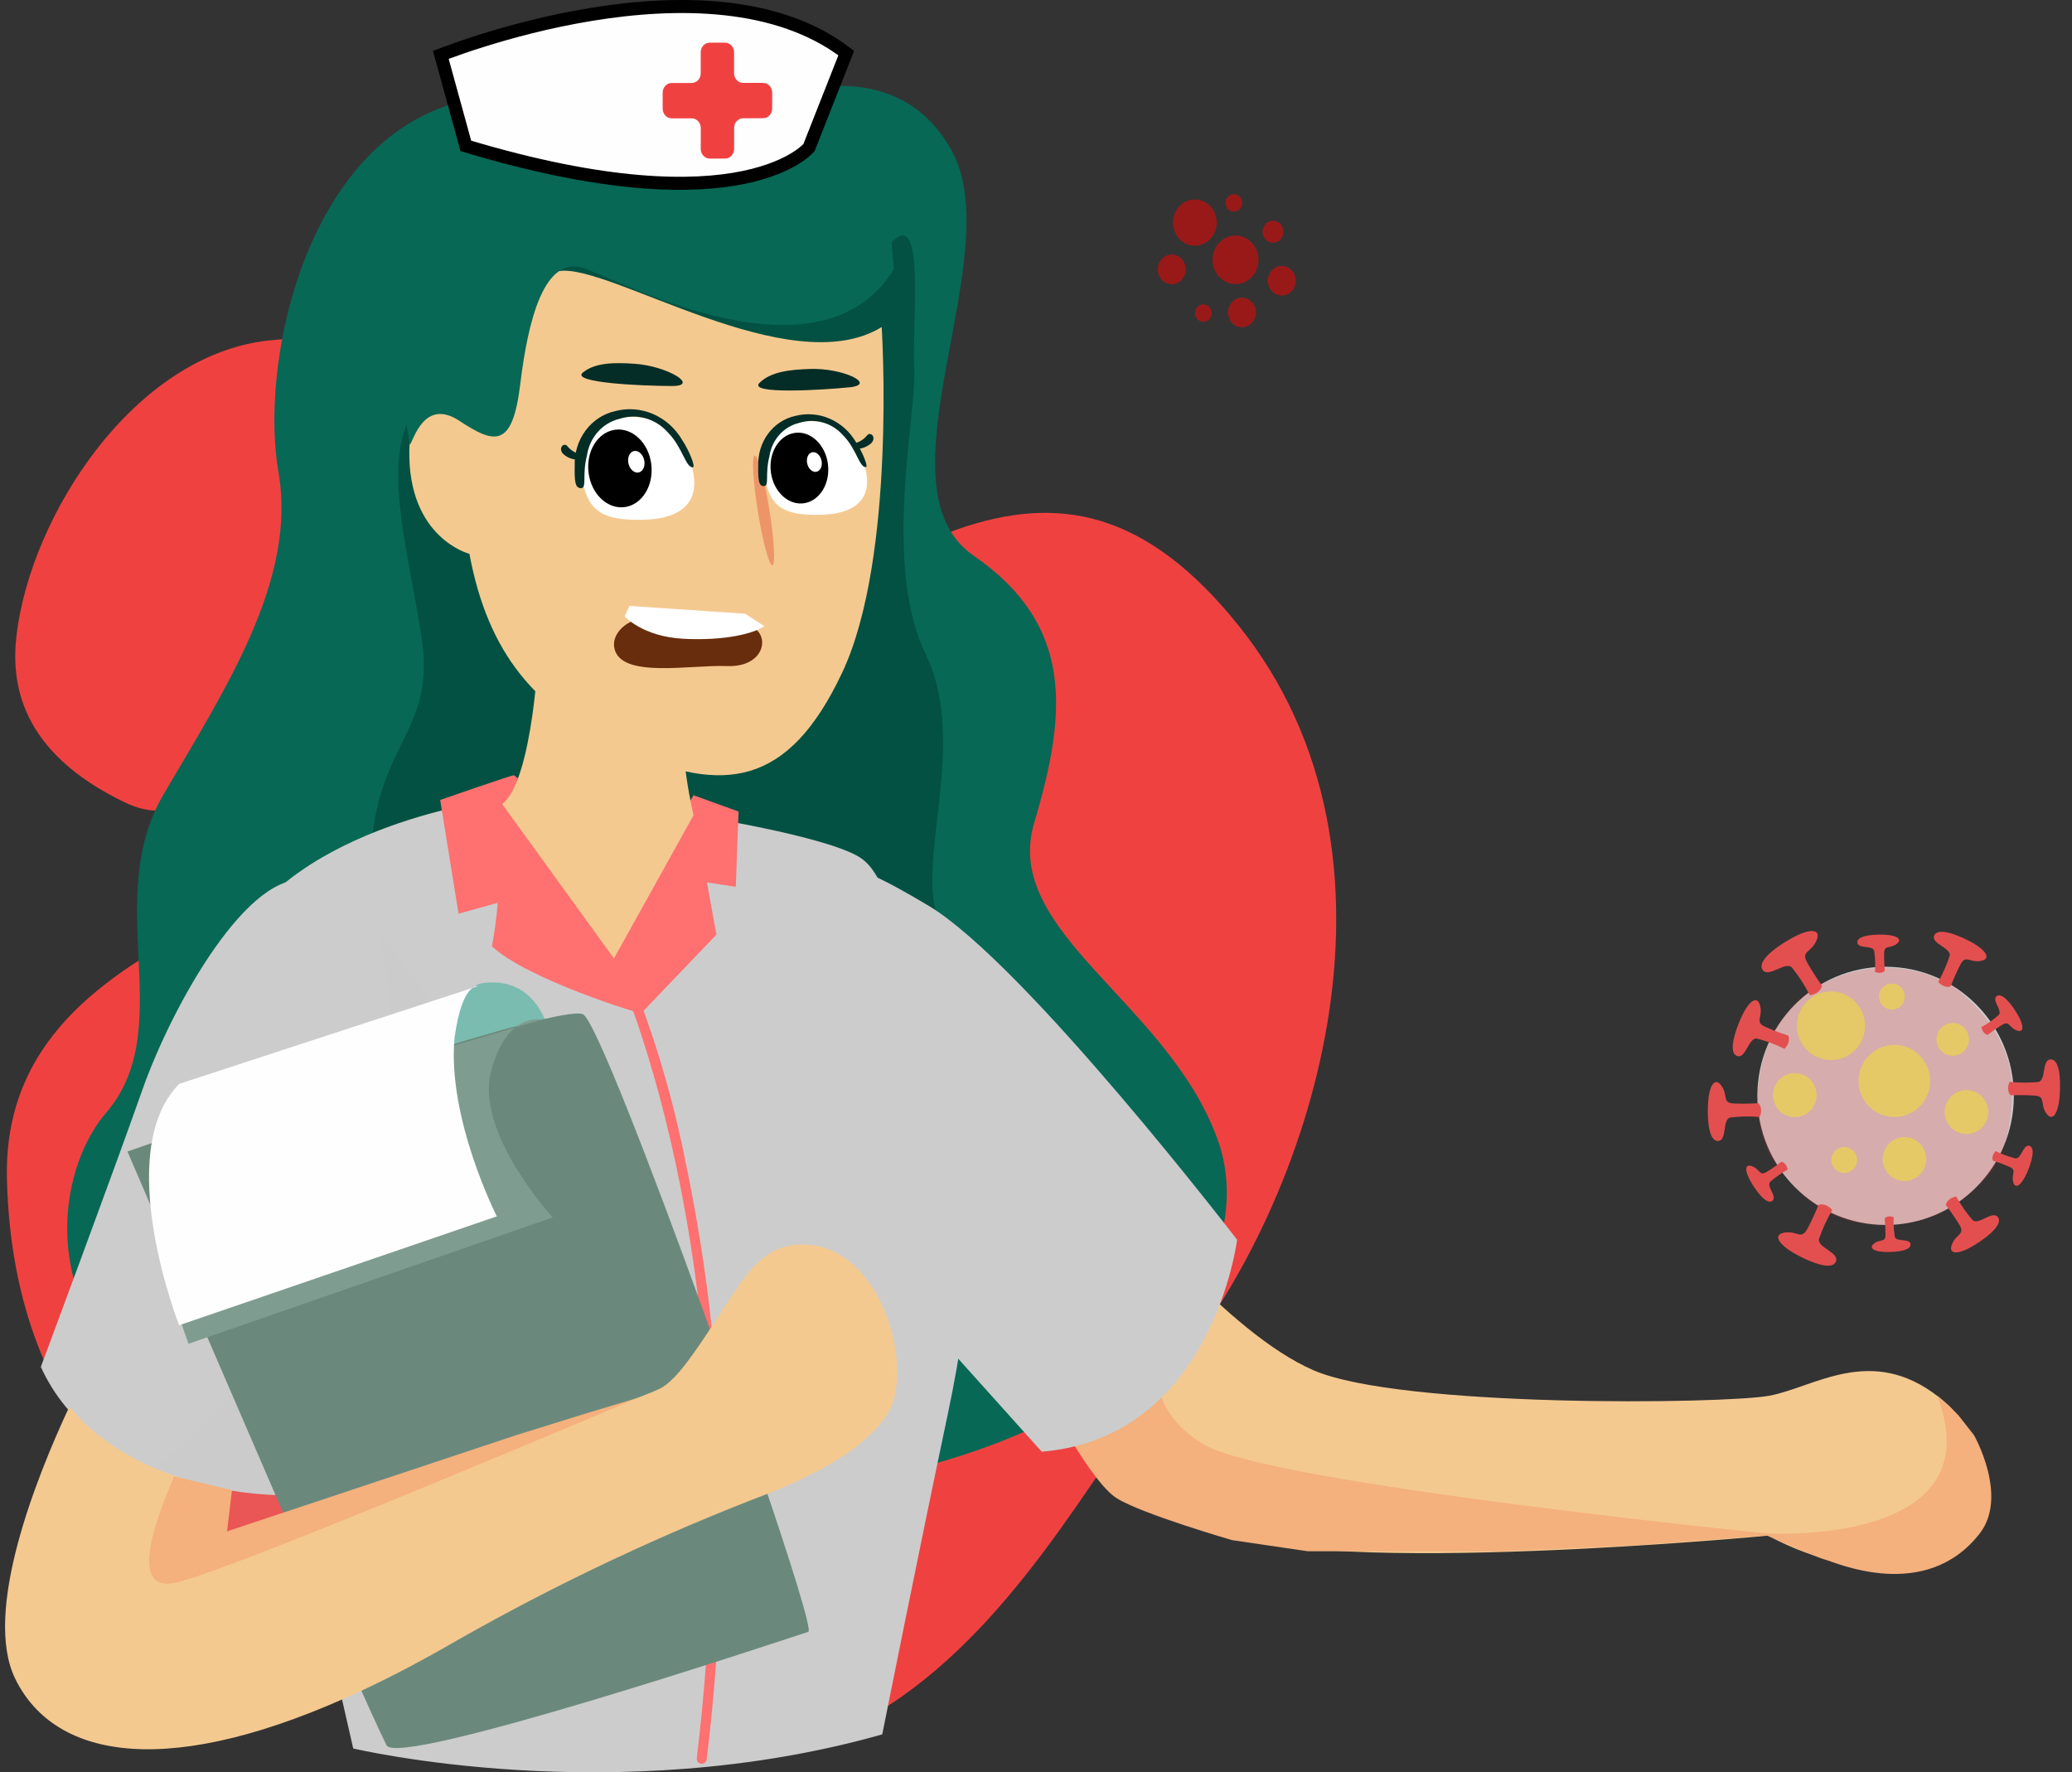 <svg width="159" height="136" viewBox="0 0 159 136" fill="none" xmlns="http://www.w3.org/2000/svg">
<rect x="0" y="0" width="159" height="136" fill="#333333" stroke="none"/>
<path d="M1.274 48.699C2.384 39.511 10.285 27.268 20.585 26.132C30.885 24.996 40.234 28.553 29.832 39.706C19.43 50.86 17.614 65.456 9.548 61.56C1.482 57.664 0.832 52.36 1.274 48.699Z" fill="#F04141"/>
<path d="M25.03 125.675C12.973 118.051 1.046 110.005 0.533 90.556C0.02 71.108 25.816 69.067 46.865 56.196C67.913 43.325 80.794 30.223 95.061 48.022C109.327 65.822 100.653 92.216 89.999 105.124C79.346 118.032 66.906 152.156 25.03 125.675Z" fill="#F04141"/>
<path d="M144.697 93.998C150.132 93.998 154.538 89.564 154.538 84.093C154.538 78.622 150.132 74.187 144.697 74.187C139.262 74.187 134.855 78.622 134.855 84.093C134.855 89.564 139.262 93.998 144.697 93.998Z" fill="#CCCCCC"/>
<g opacity="0.44">
<path opacity="0.44" d="M134.885 85.595C134.885 85.595 134.066 78.355 140.058 75.394C145.397 72.754 149.69 75.558 149.903 75.722C150.115 75.887 154.408 78.849 154.408 83.621C154.408 88.392 152.618 90.203 152.238 90.531C151.859 90.861 149.235 94.316 143.896 93.987C138.806 93.673 137.055 90.038 136.22 89.215C135.386 88.392 134.885 85.595 134.885 85.595Z" fill="#FF2222"/>
</g>
<path d="M138.885 76.374C138.498 75.617 138.036 74.903 137.506 74.24C136.988 73.742 135.734 75.057 135.271 74.442C134.808 73.827 136.072 72.783 137.463 72.005C138.853 71.227 139.788 71.237 139.394 72.167C139 73.098 138.186 72.974 138.67 73.847C139.153 74.72 139.818 75.649 139.818 75.649C139.818 75.649 139.746 76.219 138.885 76.374Z" fill="#E34F4F"/>
<path d="M143.885 74.584C143.918 74.042 143.896 73.499 143.821 72.961C143.698 72.517 142.583 72.826 142.529 72.336C142.475 71.846 143.508 71.691 144.522 71.72C145.535 71.749 146.046 72.063 145.528 72.444C145.01 72.825 144.605 72.488 144.586 73.126C144.567 73.765 144.631 74.493 144.631 74.493C144.631 74.493 144.408 74.783 143.885 74.584Z" fill="#E34F4F"/>
<path d="M148.731 75.347C149.092 74.71 149.388 74.037 149.614 73.339C149.728 72.728 148.195 72.432 148.419 71.807C148.643 71.182 149.989 71.611 151.201 72.256C152.413 72.9 152.846 73.586 151.993 73.738C151.14 73.889 150.846 73.234 150.446 74.001C150.167 74.549 149.915 75.11 149.692 75.684C149.692 75.684 149.248 75.901 148.731 75.347Z" fill="#E34F4F"/>
<path d="M152.047 78.82C152.522 78.555 152.968 78.243 153.38 77.887C153.688 77.543 152.825 76.759 153.21 76.447C153.594 76.136 154.283 76.933 154.805 77.815C155.328 78.698 155.34 79.301 154.739 79.066C154.138 78.83 154.202 78.301 153.655 78.631C153.267 78.871 152.891 79.13 152.529 79.407C152.529 79.407 152.162 79.373 152.047 78.82Z" fill="#E34F4F"/>
<path d="M154.213 83.014C154.945 83.094 155.683 83.098 156.416 83.028C157.025 82.888 156.677 81.337 157.345 81.294C158.013 81.251 158.159 82.679 158.055 84.07C157.951 85.462 157.494 86.143 157.01 85.408C156.527 84.673 157.01 84.136 156.143 84.072C155.275 84.007 154.288 84.048 154.288 84.048C154.288 84.048 153.911 83.72 154.213 83.014Z" fill="#E34F4F"/>
<path d="M153.136 88.331C153.623 88.569 154.133 88.757 154.658 88.891C155.114 88.945 155.259 87.788 155.727 87.924C156.194 88.06 155.948 89.084 155.534 90.02C155.121 90.956 154.633 91.312 154.483 90.684C154.332 90.056 154.794 89.804 154.212 89.543C153.795 89.362 153.369 89.202 152.936 89.064C152.936 89.064 152.754 88.744 153.136 88.331Z" fill="#E34F4F"/>
<path d="M150.109 91.812C150.467 92.458 150.89 93.066 151.37 93.627C151.833 94.045 152.886 92.865 153.307 93.387C153.728 93.908 152.657 94.852 151.473 95.57C150.289 96.287 149.47 96.304 149.789 95.484C150.109 94.665 150.815 94.749 150.37 94.004C149.925 93.257 149.32 92.471 149.32 92.471C149.32 92.471 149.364 91.971 150.109 91.812Z" fill="#E34F4F"/>
<path d="M145.317 93.397C145.294 93.903 145.322 94.409 145.402 94.909C145.522 95.319 146.553 95.015 146.611 95.47C146.669 95.924 145.709 96.085 144.769 96.075C143.828 96.064 143.347 95.779 143.822 95.417C144.297 95.055 144.68 95.362 144.688 94.768C144.688 94.344 144.666 93.921 144.624 93.5C144.624 93.5 144.828 93.22 145.317 93.397Z" fill="#E34F4F"/>
<path d="M140.605 92.852C140.192 93.555 139.85 94.298 139.586 95.07C139.448 95.747 141.147 96.102 140.889 96.794C140.63 97.486 139.142 96.983 137.806 96.244C136.471 95.505 136.003 94.731 136.954 94.582C137.905 94.433 138.218 95.16 138.678 94.319C139.138 93.478 139.546 92.463 139.546 92.463C139.546 92.463 140.041 92.226 140.605 92.852Z" fill="#E34F4F"/>
<path d="M137.185 89.744C136.705 90.012 136.254 90.328 135.838 90.688C135.528 91.035 136.4 91.828 136.013 92.142C135.625 92.457 134.928 91.653 134.398 90.761C133.868 89.87 133.856 89.259 134.463 89.497C135.07 89.735 135.006 90.269 135.56 89.935C136.114 89.602 136.697 89.149 136.697 89.149C136.697 89.149 137.067 89.184 137.185 89.744Z" fill="#E34F4F"/>
<path d="M135.035 85.713C134.282 85.649 133.524 85.663 132.773 85.753C132.152 85.912 132.547 87.492 131.863 87.554C131.179 87.615 130.995 86.155 131.068 84.725C131.141 83.295 131.593 82.587 132.108 83.329C132.622 84.071 132.14 84.632 133.029 84.678C133.917 84.725 134.932 84.657 134.932 84.657C134.932 84.657 135.325 84.981 135.035 85.713Z" fill="#E34F4F"/>
<path d="M136.938 80.483C136.26 80.149 135.549 79.885 134.817 79.695C134.182 79.616 133.98 81.233 133.32 81.04C132.659 80.846 133.019 79.419 133.598 78.116C134.177 76.813 134.859 76.315 135.07 77.194C135.282 78.074 134.632 78.421 135.442 78.79C136.252 79.157 137.222 79.464 137.222 79.464C137.222 79.464 137.476 79.909 136.938 80.483Z" fill="#E34F4F"/>
<g opacity="0.5">
<path opacity="0.8" d="M137.73 85.723C138.655 85.723 139.404 84.969 139.404 84.038C139.404 83.108 138.655 82.354 137.73 82.354C136.806 82.354 136.057 83.108 136.057 84.038C136.057 84.969 136.806 85.723 137.73 85.723Z" fill="#FFF500"/>
</g>
<g opacity="0.8">
<path opacity="0.5" d="M146.143 90.625C147.067 90.625 147.816 89.871 147.816 88.941C147.816 88.01 147.067 87.256 146.143 87.256C145.218 87.256 144.469 88.01 144.469 88.941C144.469 89.871 145.218 90.625 146.143 90.625Z" fill="#FFF500"/>
</g>
<g opacity="0.8">
<path opacity="0.5" d="M145.176 77.471C145.723 77.471 146.167 77.025 146.167 76.474C146.167 75.923 145.723 75.477 145.176 75.477C144.629 75.477 144.186 75.923 144.186 76.474C144.186 77.025 144.629 77.471 145.176 77.471Z" fill="#FFF500"/>
</g>
<g opacity="0.8">
<path opacity="0.5" d="M141.522 90.011C142.069 90.011 142.513 89.565 142.513 89.014C142.513 88.463 142.069 88.017 141.522 88.017C140.975 88.017 140.531 88.463 140.531 89.014C140.531 89.565 140.975 90.011 141.522 90.011Z" fill="#FFF500"/>
</g>
<g opacity="0.8">
<path opacity="0.5" d="M150.906 87.018C151.831 87.018 152.58 86.264 152.58 85.333C152.58 84.403 151.831 83.648 150.906 83.648C149.982 83.648 149.232 84.403 149.232 85.333C149.232 86.264 149.982 87.018 150.906 87.018Z" fill="#FFF500"/>
</g>
<g opacity="0.5">
<path opacity="0.8" d="M145.37 85.715C146.888 85.715 148.118 84.477 148.118 82.949C148.118 81.421 146.888 80.182 145.37 80.182C143.852 80.182 142.621 81.421 142.621 82.949C142.621 84.477 143.852 85.715 145.37 85.715Z" fill="#FDF300"/>
</g>
<g opacity="0.8">
<path opacity="0.5" d="M140.504 81.349C141.95 81.349 143.121 80.169 143.121 78.714C143.121 77.259 141.95 76.08 140.504 76.08C139.059 76.08 137.887 77.259 137.887 78.714C137.887 80.169 139.059 81.349 140.504 81.349Z" fill="#FDF300"/>
</g>
<g opacity="0.8">
<path opacity="0.5" d="M149.849 81.014C150.537 81.014 151.096 80.452 151.096 79.759C151.096 79.065 150.537 78.503 149.849 78.503C149.16 78.503 148.602 79.065 148.602 79.759C148.602 80.452 149.16 81.014 149.849 81.014Z" fill="#FFF500"/>
</g>
<path opacity="0.5" d="M89.915 21.807C90.508 21.807 90.989 21.299 90.989 20.671C90.989 20.044 90.508 19.535 89.915 19.535C89.323 19.535 88.842 20.044 88.842 20.671C88.842 21.299 89.323 21.807 89.915 21.807Z" fill="#FF0000"/>
<path opacity="0.5" d="M95.306 25.112C95.899 25.112 96.38 24.603 96.38 23.976C96.38 23.349 95.899 22.84 95.306 22.84C94.713 22.84 94.232 23.349 94.232 23.976C94.232 24.603 94.713 25.112 95.306 25.112Z" fill="#FF0000"/>
<path opacity="0.5" d="M94.686 16.244C95.037 16.244 95.322 15.943 95.322 15.571C95.322 15.2 95.037 14.899 94.686 14.899C94.335 14.899 94.051 15.2 94.051 15.571C94.051 15.943 94.335 16.244 94.686 16.244Z" fill="#FF0000"/>
<path opacity="0.5" d="M92.344 24.698C92.695 24.698 92.98 24.397 92.98 24.025C92.98 23.654 92.695 23.353 92.344 23.353C91.993 23.353 91.709 23.654 91.709 24.025C91.709 24.397 91.993 24.698 92.344 24.698Z" fill="#FF0000"/>
<path opacity="0.5" d="M98.361 22.68C98.954 22.68 99.434 22.171 99.434 21.544C99.434 20.916 98.954 20.408 98.361 20.408C97.768 20.408 97.287 20.916 97.287 21.544C97.287 22.171 97.768 22.68 98.361 22.68Z" fill="#FF0000"/>
<path opacity="0.5" d="M94.81 21.802C95.783 21.802 96.573 20.966 96.573 19.936C96.573 18.906 95.783 18.071 94.81 18.071C93.836 18.071 93.047 18.906 93.047 19.936C93.047 20.966 93.836 21.802 94.81 21.802Z" fill="#FF0000"/>
<path opacity="0.5" d="M91.692 18.857C92.619 18.857 93.37 18.062 93.37 17.082C93.37 16.101 92.619 15.306 91.692 15.306C90.765 15.306 90.014 16.101 90.014 17.082C90.014 18.062 90.765 18.857 91.692 18.857Z" fill="#FF0000"/>
<path opacity="0.5" d="M97.687 18.632C98.129 18.632 98.487 18.253 98.487 17.785C98.487 17.318 98.129 16.939 97.687 16.939C97.245 16.939 96.887 17.318 96.887 17.785C96.887 18.253 97.245 18.632 97.687 18.632Z" fill="#FF0000"/>
<path d="M59.149 7.625C59.149 7.625 68.623 3.552 73.039 11.572C77.454 19.592 66.953 37.288 74.709 42.635C82.465 47.982 81.868 54.73 79.363 63.133C76.858 71.535 89.624 76.883 93.441 87.45C97.257 98.016 86.162 116.222 43.325 115.331C0.489 114.44 2.517 91.906 8.126 85.413C13.734 78.919 7.767 69.132 12.541 60.976C17.315 52.82 22.802 44.481 21.37 36.238C19.938 27.995 23.261 12.206 33.88 8.259C44.499 4.311 48.961 -7.525 59.149 7.625Z" fill="#076855"/>
<path d="M23.268 119.246C21.293 115.215 20.244 110.74 20.208 106.191C20.172 101.642 21.151 97.149 23.063 93.084C29.585 78.787 28.098 74.926 28.443 65.908C28.788 56.89 33.507 56.296 32.341 48.827C31.175 41.358 28.829 33.969 32.687 30.429C36.545 26.888 37.341 21.88 40.522 19.037C43.704 16.194 65.27 22.474 68.192 18.868C71.113 15.261 69.956 24.809 70.154 28.288C70.352 31.768 67.688 43.315 71.029 50.188C74.37 57.062 70.154 66.313 72.063 70.641C73.972 74.969 84.396 95.919 71.029 103.925C61.078 113.592 23.267 119.248 23.267 119.248" fill="#035142"/>
<path d="M86.078 91.986C86.078 91.986 94.112 102.263 100.808 105.155C107.504 108.048 132.292 107.739 135.755 107.106C139.217 106.474 143.588 103.11 148.795 107.218C154.003 111.326 153.897 119.498 147.017 120.089C142.732 120.386 139.509 119.904 135.684 117.839C135.684 117.839 101.649 121.086 93.653 117.489C87.751 114.834 77.939 101.92 77.939 101.92L86.078 91.986Z" fill="#F4C990"/>
<path d="M89.029 103.065C89.029 103.065 87.234 107.963 92.542 110.925C97.851 113.887 135.583 117.672 135.583 117.672C135.583 117.672 153.136 118.729 148.652 107.098L149.544 107.853L150.286 108.608L151.474 110.119C151.474 110.119 154.148 114.802 151.92 117.672C147.751 123.043 140.781 119.862 140.038 119.673C139.296 119.484 135.583 117.823 135.583 117.823L125.483 118.578L115.384 119.037H106.102H100.351L94.558 118.187C94.558 118.187 87.611 116.178 85.68 114.959C83.749 113.74 80.598 107.695 80.598 107.695L89.029 103.065Z" fill="#F4B07D"/>
<path d="M59.685 67.211C62.766 65.89 63.89 65.063 71.291 69.524C78.691 73.986 94.932 95.132 94.932 95.132C94.932 95.132 93.058 110.315 79.941 111.398L67.761 97.834L59.685 67.211Z" fill="#CCCCCC"/>
<path d="M39.442 61.904L37.442 61.469C37.442 61.469 21.327 63.638 17.424 73.551C14.676 80.529 23.56 118.847 23.56 118.847C23.56 118.847 25.232 125.893 27.105 134.17C27.105 134.17 47.083 138.933 67.702 133.09C67.702 133.09 70.518 118.975 72.702 108.655C74.885 98.335 74.731 93.378 71.921 83.629C69.111 73.881 68.61 67.438 65.972 65.786C63.333 64.134 53.225 62.557 53.225 62.557L39.442 61.904Z" fill="#CCCCCC"/>
<path d="M33.779 61.385L35.188 70.111L38.196 69.28C38.104 70.399 37.956 71.513 37.751 72.617C40.422 75.126 49.193 77.867 49.229 77.735C49.274 77.556 47.116 72.96 47.116 72.96L44.789 63.462C44.789 63.462 39.481 59.56 39.442 59.493C39.402 59.426 33.779 61.385 33.779 61.385Z" fill="#FF7070"/>
<path d="M47.113 70.942V72.96L49.225 77.734L54.977 71.72L54.248 67.71L56.463 68.051L56.675 62.275L53.224 61.026L47.113 70.942Z" fill="#FF7070"/>
<path d="M53.851 135.345C53.836 135.346 53.82 135.346 53.805 135.345C53.755 135.339 53.706 135.323 53.663 135.298C53.619 135.273 53.581 135.239 53.55 135.199C53.519 135.159 53.496 135.113 53.482 135.064C53.469 135.015 53.465 134.964 53.471 134.913C55.884 114.852 53.942 99.12 51.887 89.455C49.664 78.999 46.845 73.219 46.816 73.165C46.782 73.095 46.769 73.017 46.779 72.94L47.277 69.141C47.283 69.091 47.3 69.042 47.325 68.998C47.35 68.954 47.384 68.916 47.424 68.885C47.464 68.854 47.509 68.831 47.558 68.818C47.606 68.805 47.657 68.802 47.706 68.808C47.756 68.815 47.804 68.832 47.847 68.857C47.891 68.883 47.929 68.917 47.959 68.957C47.99 68.998 48.012 69.044 48.025 69.093C48.038 69.142 48.041 69.193 48.035 69.244L47.551 72.927C49.828 78.178 51.533 83.666 52.633 89.292C53.981 95.727 54.826 102.259 55.161 108.829C55.603 117.566 55.291 126.325 54.228 135.007C54.216 135.1 54.171 135.185 54.102 135.247C54.033 135.309 53.944 135.344 53.851 135.345Z" fill="#FF7070"/>
<path d="M31.8 80.979C31.314 73.079 26.829 68.35 23.715 67.591C19.179 66.487 13.212 77.131 10.926 83.628C8.64 90.125 3.133 104.894 3.133 104.894C3.635 105.99 4.272 107.011 5.028 107.931C8.442 112.095 13.762 113.714 17.492 114.344C18.826 114.573 20.174 114.706 21.525 114.74C21.701 114.74 21.799 114.74 21.799 114.74C25.324 106.694 28.316 98.398 30.75 89.911C31.597 87.023 31.953 83.999 31.8 80.979Z" fill="#CCCCCC"/>
<g opacity="0.38">
<path opacity="0.38" d="M29.09 71.443C30.227 76.939 30.039 82.649 28.544 88.048C26.045 96.97 14.633 114.648 6.91 114.07L11.055 118.862L23.859 120.927L34.244 113.65C34.244 113.65 35.962 97.354 36.118 96.544C36.274 95.734 37.908 83.135 37.908 83.135L29.09 71.443Z" fill="#CCCCCC"/>
</g>
<path d="M41.353 49.552C41.353 49.552 40.939 59.837 38.537 61.706L47.112 73.55L53.221 62.556C53.221 62.556 51.656 56.065 52.798 53.047L41.353 49.552Z" fill="#F4C990"/>
<path d="M67.659 25.096C67.659 25.096 68.803 42.728 64.636 51.595C60.47 60.462 55.443 60.868 48.078 57.648C41.004 54.553 37.437 50.047 36.021 42.5C36.021 42.5 31.3 41.302 31.41 34.549C31.52 27.796 36.641 29.304 37.735 30.808C37.735 30.808 39.056 21.44 42.888 20.804C46.719 20.168 60.602 29.44 67.659 25.096Z" fill="#F4C990"/>
<path d="M59.273 43.371C59.516 43.328 59.41 41.409 59.036 39.087C58.662 36.764 58.161 34.917 57.917 34.961C57.674 35.004 57.78 36.923 58.154 39.245C58.529 41.568 59.029 43.415 59.273 43.371Z" fill="#ED9569"/>
<path d="M31.448 34.138C31.737 33.797 32.547 30.505 35.262 32.299C37.977 34.093 39.326 34.394 39.922 29.487C40.519 24.58 41.76 19.492 44.866 20.598C47.972 21.704 62.933 29.741 68.595 20.672L68.248 16.616L39.435 17.008L30.871 30.552L31.448 34.138Z" fill="#076855"/>
<path d="M48.666 27.912C51.209 28.076 53.733 29.622 51.57 29.62C49.407 29.618 43.745 29.386 44.727 28.587C45.708 27.788 47.249 27.821 48.666 27.912Z" fill="#032D26"/>
<path d="M62.136 28.313C64.682 28.219 67.334 29.505 65.184 29.721C63.035 29.936 57.373 30.274 58.279 29.381C59.184 28.488 60.72 28.365 62.136 28.313Z" fill="#032D26"/>
<path d="M53.14 36.011C52.922 34.821 52.3 33.756 51.39 33.019C50.481 32.281 49.348 31.921 48.205 32.007C47.664 32.046 47.138 32.205 46.66 32.474C46.181 32.743 45.762 33.115 45.429 33.567C45.097 34.019 44.858 34.54 44.729 35.096C44.599 35.653 44.582 36.232 44.679 36.795C45.119 39.19 46.187 39.97 49.401 39.883C52.614 39.797 53.697 38.267 53.14 36.011Z" fill="white"/>
<path d="M47.963 38.909C49.29 38.715 50.191 37.229 49.974 35.592C49.758 33.955 48.506 32.785 47.179 32.98C45.851 33.175 44.951 34.66 45.167 36.297C45.384 37.934 46.636 39.104 47.963 38.909Z" fill="black"/>
<path d="M52.342 33.755C51.817 32.862 51.039 32.168 50.119 31.771C49.199 31.374 48.183 31.294 47.218 31.544C46.313 31.741 45.504 32.27 44.934 33.039C44.363 33.807 44.069 34.765 44.102 35.742C44.078 36.952 44.135 37.476 44.594 37.459C45.054 37.441 44.66 36.452 45.035 34.986C45.131 34.302 45.42 33.664 45.865 33.156C46.31 32.648 46.889 32.295 47.527 32.142C48.171 31.929 48.858 31.911 49.512 32.09C50.165 32.268 50.758 32.637 51.223 33.154C52.388 34.316 52.589 35.846 53.16 35.864C53.431 35.874 52.807 34.432 52.342 33.755Z" fill="#032D26"/>
<path d="M49.048 36.247C49.375 36.149 49.542 35.705 49.421 35.256C49.301 34.807 48.938 34.522 48.611 34.62C48.285 34.719 48.117 35.162 48.238 35.612C48.358 36.061 48.721 36.346 49.048 36.247Z" fill="white"/>
<path d="M66.413 35.979C66.216 34.895 65.649 33.925 64.821 33.253C63.993 32.58 62.961 32.252 61.92 32.331C61.428 32.366 60.949 32.511 60.514 32.756C60.078 33 59.697 33.34 59.394 33.751C59.091 34.163 58.874 34.637 58.756 35.144C58.638 35.65 58.623 36.177 58.711 36.69C59.114 38.87 60.083 39.577 63.01 39.502C65.936 39.426 66.92 38.032 66.413 35.979Z" fill="white"/>
<path d="M61.701 38.617C62.909 38.44 63.729 37.088 63.532 35.597C63.335 34.107 62.195 33.042 60.987 33.219C59.778 33.397 58.959 34.749 59.156 36.239C59.353 37.73 60.492 38.795 61.701 38.617Z" fill="black"/>
<path d="M65.687 33.93C65.209 33.118 64.501 32.486 63.663 32.124C62.825 31.762 61.901 31.69 61.022 31.917C60.199 32.096 59.463 32.578 58.944 33.277C58.425 33.976 58.156 34.847 58.186 35.735C58.164 36.84 58.216 37.318 58.634 37.298C59.052 37.279 58.694 36.382 59.037 35.048C59.124 34.424 59.388 33.843 59.792 33.381C60.197 32.919 60.725 32.597 61.306 32.457C61.892 32.263 62.519 32.246 63.114 32.409C63.709 32.572 64.25 32.908 64.674 33.379C65.73 34.437 65.918 35.831 66.434 35.847C66.679 35.855 66.112 34.542 65.687 33.93Z" fill="#032D26"/>
<path d="M62.69 36.194C62.987 36.105 63.139 35.701 63.03 35.292C62.92 34.883 62.59 34.624 62.292 34.713C61.995 34.802 61.843 35.206 61.953 35.615C62.062 36.025 62.392 36.284 62.69 36.194Z" fill="white"/>
<path d="M44.452 34.832C44.111 34.742 43.803 34.547 43.566 34.273C43.313 33.887 42.783 34.361 43.214 34.832C43.54 35.124 43.956 35.281 44.383 35.273L44.452 34.832Z" fill="#032D26"/>
<path d="M65.627 34.002C65.968 33.912 66.276 33.718 66.513 33.443C66.766 33.058 67.297 33.532 66.865 34.002C66.539 34.294 66.124 34.451 65.697 34.443L65.627 34.002Z" fill="#032D26"/>
<path d="M47.144 49.74C46.862 48.403 48.652 46.684 52.073 47.505C55.494 48.326 56.329 47.395 57.734 48.111C59.14 48.827 58.624 51.224 55.782 51.112C52.94 51.001 47.64 52.093 47.144 49.74Z" fill="#682D0C"/>
<path d="M47.934 47.294C47.934 47.294 49.3 48.852 52.442 49.017C55.585 49.183 57.836 48.625 58.652 48.047L57.185 47.097L48.303 46.498L47.934 47.294Z" fill="white"/>
<path d="M35.629 76.283L36.668 75.527C36.668 75.527 41.031 74.188 42.292 79.719L33.496 82.874L35.629 76.283Z" fill="#7ABCAF"/>
<path d="M62.027 125.22C59.648 126.003 30.548 135.677 29.663 133.925C29.18 132.971 28.074 130.528 26.618 127.238C25.072 123.744 23.13 119.296 21.121 114.667L20.473 113.174C15.239 101.102 9.783 88.363 9.783 88.363C9.783 88.363 21.087 84.412 30.858 81.339C37.813 79.149 43.989 77.402 44.753 77.84C45.636 78.346 49.876 89.267 53.937 100.494C55.488 104.782 57.014 109.115 58.315 112.93C60.69 119.888 62.325 125.122 62.027 125.22Z" fill="#6A897C"/>
<path d="M14.472 103.114L42.415 93.422C42.415 93.422 36.485 86.972 37.667 82.29C38.849 77.609 41.564 78.246 41.564 78.246L12.579 86.8C12.579 86.8 11 93.954 14.472 103.114Z" fill="#7F9C90"/>
<path d="M25.051 126.708L59.683 111.533L57.317 105.536L21.658 122.907L25.051 126.708Z" fill="#7F9C90"/>
<path d="M34.883 79.606C34.295 85.814 38.126 93.339 38.126 93.339L13.749 101.694C13.749 101.694 8.543 88.49 13.749 83.173L36.665 75.678C36.665 75.678 35.477 75.376 34.883 79.606Z" fill="#FEFEFE"/>
<path d="M67.999 108.654C66.661 110.567 64.322 112.411 59.271 114.483C50.972 117.638 42.904 121.435 35.132 125.843C32.583 127.324 30.173 128.596 27.903 129.661C13.076 136.627 4.216 135.055 1.169 128.823C-1.334 123.702 2.761 113.425 5.323 107.938C8.737 112.102 14.057 113.721 17.787 114.351L16.372 118.339C16.372 118.339 18.842 117.529 22.462 116.33C31.773 113.246 48.689 107.588 50.714 106.518C51.924 105.877 53.354 103.718 54.938 101.303C57.038 98.108 58.26 95.809 61.022 95.53C67.535 94.863 70.423 105.191 67.999 108.654Z" fill="#F4C990"/>
<path d="M13.346 113.291C13.288 113.712 8.99 122.475 13.5 121.448C18.009 120.421 48.991 107.249 48.991 107.249L44.981 108.457L39.634 110.119L17.424 117.51L17.802 114.349L13.346 113.291Z" fill="#F4B07D"/>
<path d="M57.08 13.612C53.179 14.42 46.55 14.444 35.748 11.194L33.828 4.211C33.966 4.158 34.138 4.093 34.341 4.019C34.941 3.797 35.813 3.491 36.893 3.15C39.056 2.467 42.049 1.649 45.377 1.104C51.95 0.028 59.671 0.043 64.939 4.073L62.078 11.331C62.044 11.368 61.988 11.425 61.908 11.499C61.746 11.649 61.483 11.866 61.095 12.111C60.321 12.6 59.045 13.205 57.08 13.612Z" fill="#FEFEFE" stroke="black"/>
<path d="M56.335 9.81V11.431C56.335 11.627 56.261 11.814 56.13 11.953C56 12.091 55.822 12.169 55.638 12.169H54.472C54.287 12.169 54.11 12.091 53.979 11.953C53.849 11.814 53.775 11.627 53.775 11.431V9.818C53.775 9.623 53.702 9.435 53.571 9.297C53.44 9.159 53.263 9.081 53.078 9.081H51.549C51.364 9.081 51.186 9.003 51.056 8.865C50.925 8.727 50.852 8.539 50.852 8.343V7.104C50.852 6.908 50.925 6.721 51.056 6.583C51.186 6.444 51.364 6.367 51.549 6.367H53.074C53.259 6.367 53.436 6.289 53.567 6.151C53.698 6.012 53.771 5.825 53.771 5.629V4.013C53.771 3.916 53.789 3.82 53.824 3.73C53.858 3.641 53.91 3.56 53.974 3.491C54.039 3.423 54.116 3.368 54.2 3.331C54.285 3.294 54.376 3.275 54.467 3.275H55.635C55.82 3.275 55.997 3.353 56.128 3.491C56.259 3.629 56.332 3.817 56.332 4.013V5.624C56.332 5.721 56.35 5.817 56.385 5.907C56.42 5.996 56.471 6.078 56.536 6.146C56.601 6.215 56.678 6.269 56.762 6.306C56.847 6.343 56.937 6.362 57.029 6.362H58.558C58.649 6.362 58.74 6.381 58.824 6.418C58.909 6.455 58.986 6.509 59.051 6.578C59.115 6.646 59.167 6.728 59.202 6.817C59.237 6.907 59.255 7.003 59.255 7.099V8.335C59.255 8.531 59.181 8.718 59.051 8.857C58.92 8.995 58.743 9.073 58.558 9.073H57.031C56.939 9.073 56.849 9.092 56.764 9.129C56.68 9.166 56.603 9.22 56.538 9.289C56.474 9.357 56.422 9.438 56.387 9.528C56.352 9.617 56.334 9.713 56.335 9.81Z" fill="#F04141"/>
</svg>
